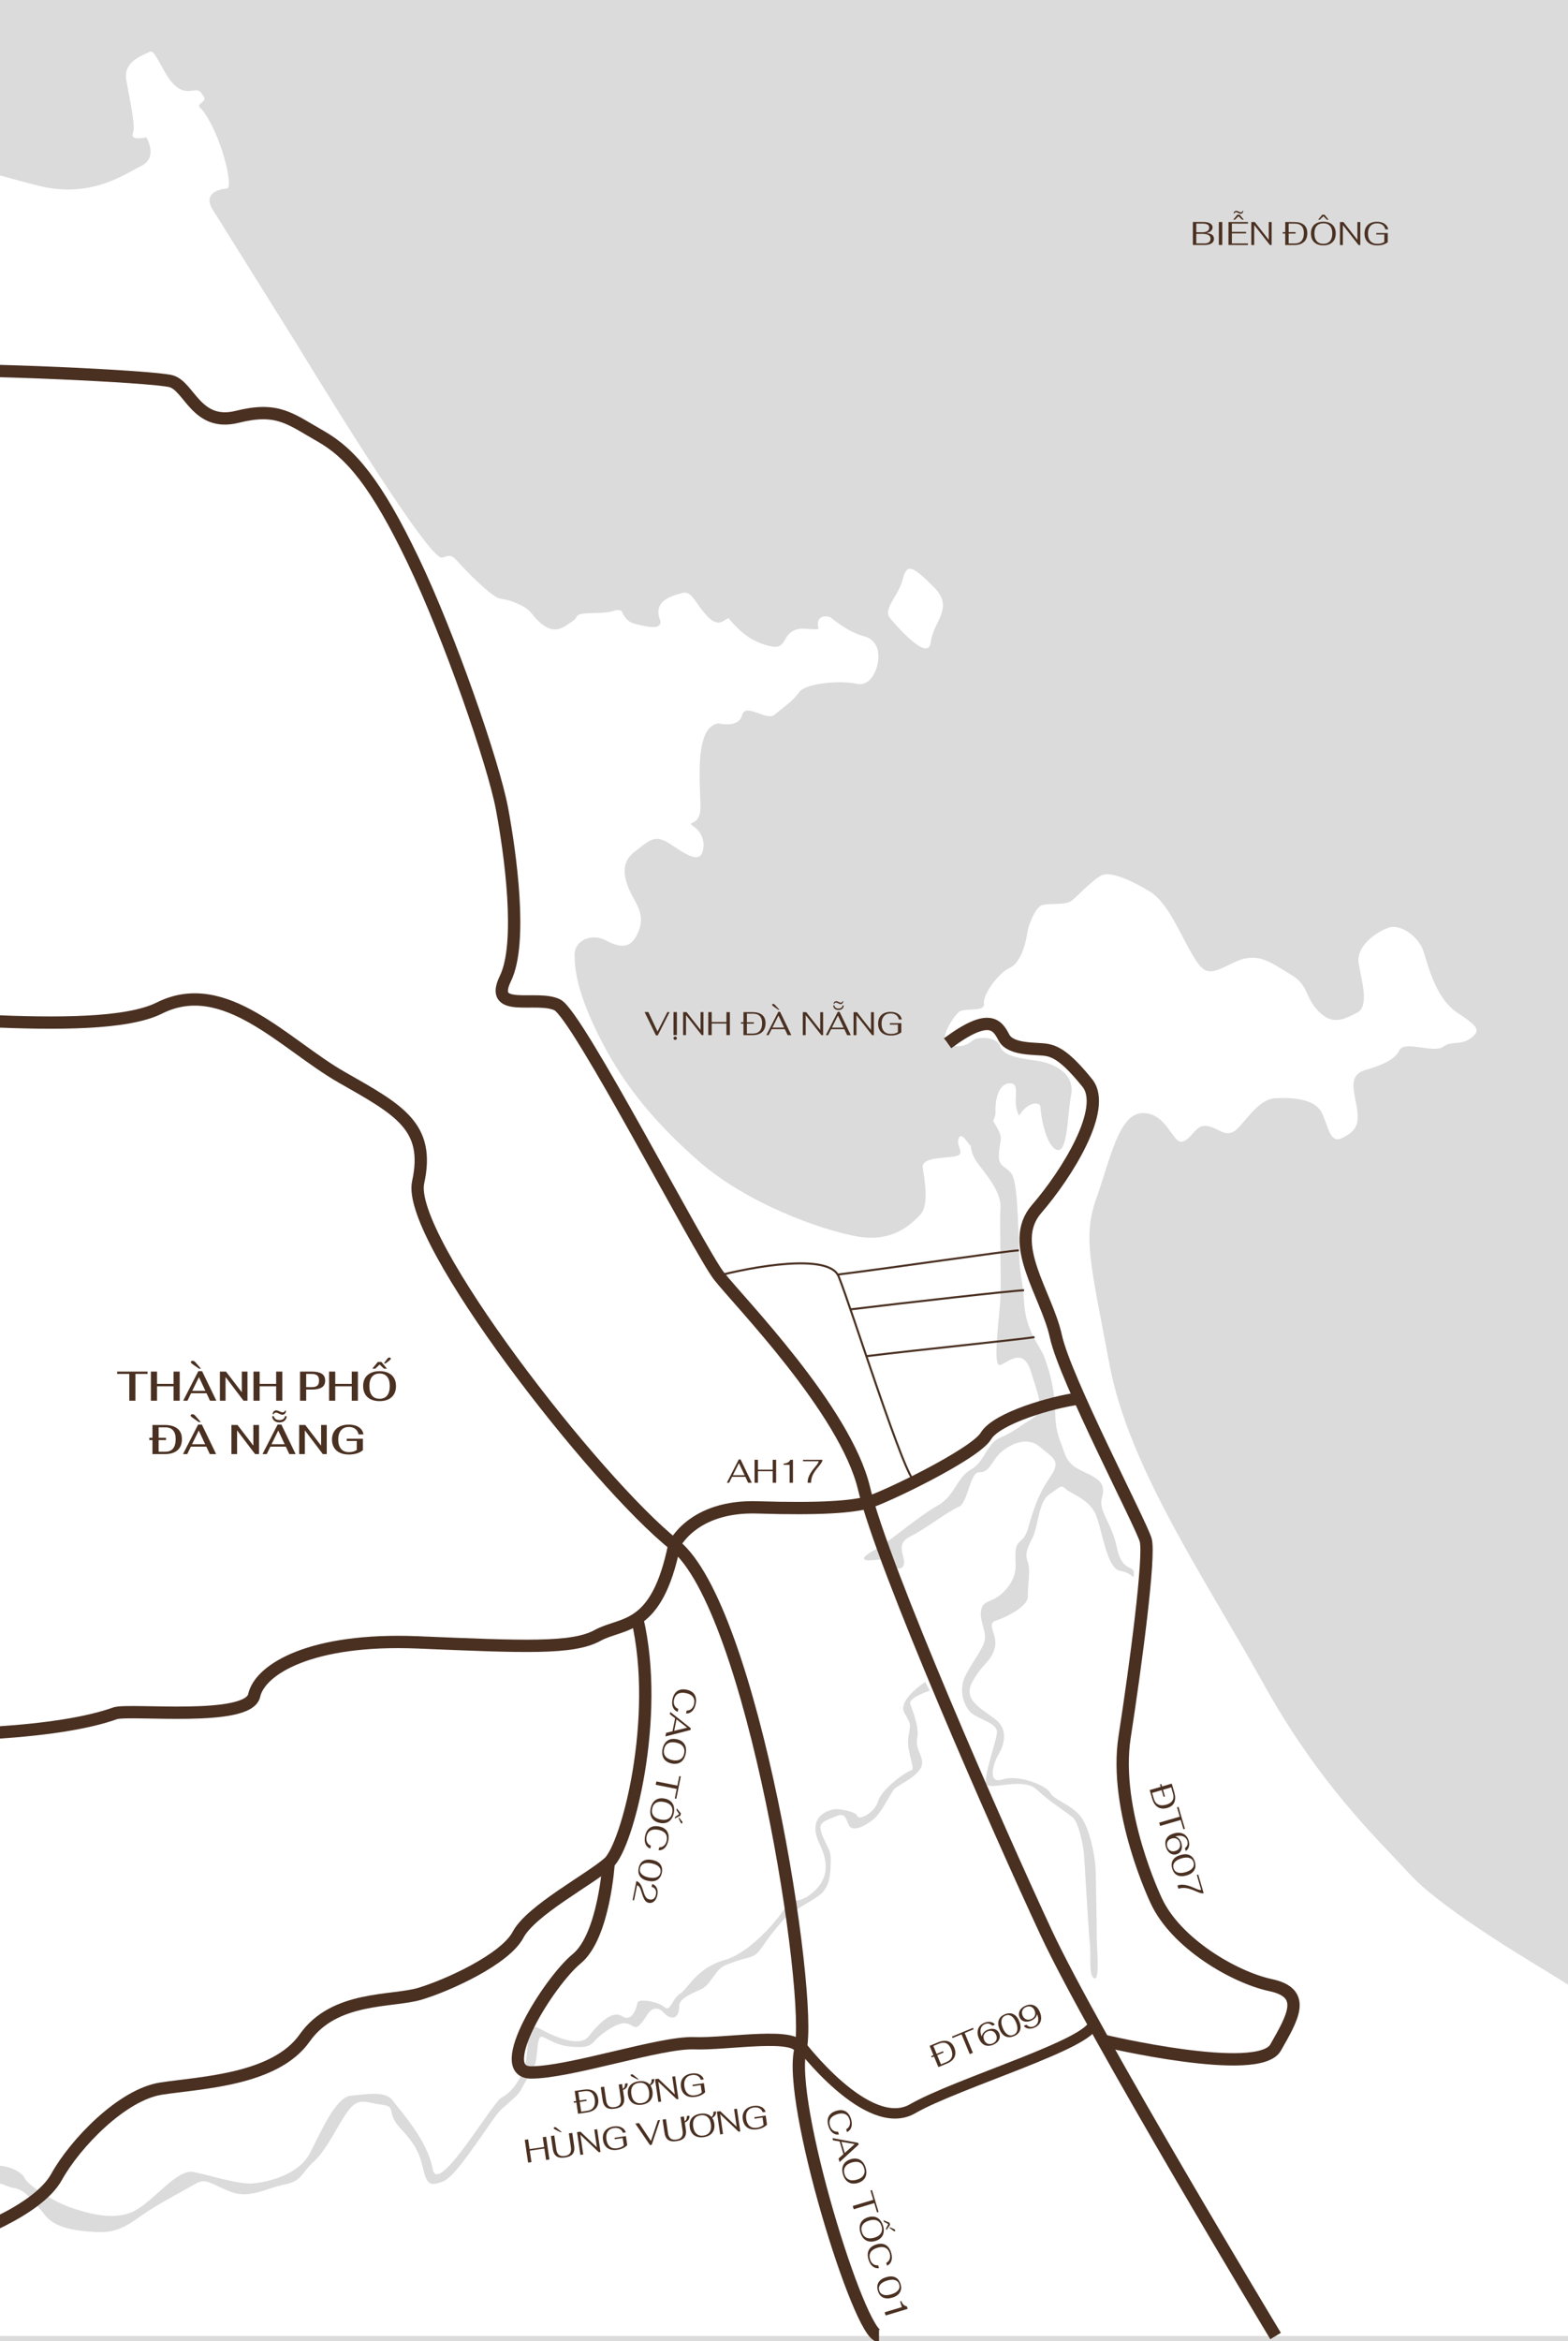 <svg width="382" height="570" viewBox="0 0 382 570" fill="none" xmlns="http://www.w3.org/2000/svg">
<rect x="0" y="0" width="382" height="570" fill="#808080" stroke="none"/>
<g clip-path="url(#clip0_5632_14133)">
<rect width="382" height="570" fill="#DBDBDB"/>
<g clip-path="url(#clip1_5632_14133)">
<path d="M-223.477 -2.113V568.731H434.346C434.346 568.731 422.295 528.789 428.511 519.534C425.074 519.399 421.24 516.756 419.222 515.962C417.203 515.168 415.118 506.825 408.506 501.269C401.894 495.712 384.481 484.802 379.955 481.905C375.429 479.009 351.945 465.456 343.585 456.412C335.225 447.368 321.418 434.456 307.628 409.604C293.839 384.752 275.067 357.451 270.321 332.312C265.575 307.173 263.759 301.068 267.154 291.568C270.549 282.068 272.575 270.989 278.461 270.989C284.347 270.989 285.698 278.639 288.088 277.938C290.478 277.237 291.322 273.573 294.143 274.138C296.963 274.704 298.221 276.672 300.468 275.549C302.714 274.425 306.091 267.67 310.601 267.391C315.11 267.113 320.168 267.67 321.857 270.625C323.546 273.581 323.825 278.639 326.924 277.094C330.023 275.549 331.281 274.138 330.58 269.781C329.879 265.424 328.326 261.759 332.691 260.492C337.057 259.225 339.861 257.9 340.984 255.611C342.107 253.323 349.428 256.456 351.539 254.868C353.651 253.28 355.897 254.589 358.295 252.757C360.693 250.924 360.406 250.089 355.061 246.567C349.716 243.046 347.883 234.897 346.76 231.519C345.637 228.141 341.279 224.764 338.18 225.895C335.081 227.027 330.302 230.396 331.011 234.61C331.72 238.824 333.679 245.022 330.589 246.567C327.498 248.113 324.678 249.801 321.165 246.145C317.652 242.489 319.054 239.955 314.274 237.143C309.495 234.331 306.395 231.519 300.628 234.331C294.86 237.143 293.737 237.709 290.782 232.929C287.826 228.15 284.736 219.849 280.091 217.029C275.447 214.208 270.523 212.105 268.412 213.093C266.301 214.081 262.645 218.017 261.1 219.283C259.554 220.55 254.91 219.705 253.5 220.55C252.089 221.394 250.544 225.186 250.265 227.162C249.987 229.138 248.855 234.331 246.043 235.606C243.231 236.881 239.431 242.075 239.71 244.329C239.988 246.584 234.93 245.174 233.528 246.44C232.127 247.707 228.74 252.909 230.851 254.04C231.777 254.558 232.839 254.781 233.895 254.68C234.951 254.579 235.952 254.159 236.763 253.475C238.029 252.217 242.952 252.352 243.653 254.741C244.354 257.131 248.72 257.697 252.655 258.263C256.59 258.828 261.944 261.218 260.956 266.564C259.968 271.909 260.111 280.919 257.435 279.923C254.758 278.926 253.5 271.343 253.5 269.654C253.5 267.965 250.265 268.244 248.289 271.622C246.322 268.244 248.855 263.887 246.187 263.743C243.518 263.6 242.387 267.265 242.53 270.642C242.674 274.02 236.898 278.935 236.475 278.935C236.053 278.935 234.229 275.143 233.528 277.246C232.827 279.348 235.775 281.189 232.118 281.612C228.462 282.034 224.518 282.034 224.805 284.28C225.092 286.526 226.494 293.282 224.24 295.68C221.985 298.078 217.484 302.571 208.769 301.017C200.055 299.463 181.899 293.003 170.085 282.591C158.271 272.179 151.102 262.764 145.757 251.929C140.411 241.095 139.989 235.758 139.989 232.381C139.989 229.003 144.068 227.035 147.724 229.003C151.381 230.97 153.635 230.692 155.181 227.601C156.726 224.51 156.304 222.256 154.759 219.444C153.213 216.632 149.971 210.999 154.471 207.486C158.972 203.973 159.682 202.985 164.183 206.076C168.684 209.167 170.372 209.31 171.073 207.621C171.483 206.497 171.513 205.269 171.157 204.127C170.802 202.984 170.081 201.99 169.106 201.297C166.716 199.608 170.651 201.575 170.651 196.508C170.651 191.442 168.962 176.96 175.008 176.115C175.008 176.115 179.932 177.382 180.776 174.148C181.62 170.913 186.746 175.701 188.731 173.987C190.715 172.273 193.071 170.821 194.642 168.566C196.212 166.311 204.581 165.585 208.828 166.489C213.076 167.392 215.331 159.733 213.16 156.735C210.99 153.737 210.087 156.465 202.233 150.233C201.237 149.87 198.526 149.777 199.43 153.121C197.268 153.484 195.098 152.395 192.928 153.754C190.757 155.114 191.306 158.086 187.861 157.368C184.416 156.651 181.105 154.928 177.66 150.681C177.119 149.777 175.583 153.484 172.424 150.14C169.266 146.796 168.54 143.731 166.277 144.364C164.014 144.997 159.411 145.985 160.594 150.41C161.219 151.677 161.134 153.214 157.427 152.488C153.72 151.761 152.825 151.643 151.381 148.696C149.118 148.156 150.747 149.144 144.963 149.236C139.179 149.329 141.349 150.081 139.364 151.314C137.38 152.547 134.847 155.469 130.244 150.233C129.163 148.966 128.8 147.97 125.009 146.526C121.217 145.082 122.298 147.252 115.973 141.29C109.648 135.329 111.008 134.737 107.698 135.759C104.387 136.781 72.611 84.299 72.611 84.299L51.897 51.154C51.897 51.154 48.519 46.696 55.224 45.885C57.141 46.088 53.721 31.892 48.95 26.395C47.362 25.297 50.52 24.884 49.701 23.617C48.882 22.35 48.663 21.759 46.872 22.063C45.082 22.367 42.861 22.283 40.117 17.453C37.372 12.622 37.364 12.099 35.954 12.842C34.544 13.585 30.043 15.071 30.752 19.386C31.461 23.701 33.125 30.533 32.382 32.467C31.639 34.401 35.658 33.438 35.658 33.438C35.658 33.438 38.631 38.344 34.391 40.421C30.152 42.499 22.122 48.376 9.438 45.235C-3.245 42.093 -11.209 38.268 -10.077 46.577C-10.136 47.506 -4.546 52.843 -10.077 56.533C-15.608 60.224 -14.299 61.093 -18.758 61.347C-23.216 61.6 -23.461 65.332 -25.387 65.434C-26.861 65.56 -28.342 65.591 -29.82 65.527C-31.94 65.434 -29.82 62.732 -25.192 61.093C-20.565 59.455 -18.437 59.362 -17.398 56.956C-16.36 54.549 -13.252 52.429 -13.928 50.985C-14.603 49.541 -16.529 51.078 -17.685 52.235C-18.842 53.392 -20.219 57.15 -22.017 55.613C-23.816 54.076 -21.536 51.568 -17.973 49.069C-14.409 46.569 -10.947 44.736 -10.845 41.561C-10.744 38.386 -12.197 37.998 -15.76 36.647C-19.324 35.296 -31.551 23.744 -31.805 19.116C-32.058 14.489 -30.555 14.691 -33.73 13.923C-36.905 13.154 -37.488 13.534 -40.283 10.165C-43.078 6.796 -43.365 12.09 -43.264 13.053C-43.162 14.016 -44.902 15.941 -51.066 11.22C-57.231 6.5 -58.666 6.027 -61.2 3.038C-63.733 0.048 -67.271 0.504 -68.327 1.788C-69.382 3.072 -67.947 5.166 -70.641 5.352C-72.666 5.442 -74.696 5.343 -76.704 5.056C-77.962 4.963 -78.055 1.205 -73.917 0.437C-69.779 -0.331 -72.279 -2.096 -72.279 -2.096L-223.477 -2.113Z" fill="white"/>
<path d="M216.867 150.538C216.867 150.538 226.08 161.76 226.747 156.398C227.414 151.036 232.658 148.064 227.422 142.845C222.187 137.626 220.886 137.128 219.881 141.156C218.877 145.184 214.942 148.308 216.867 150.538Z" fill="white"/>
<path d="M-81.299 567.151C-81.299 567.151 -52.216 551.529 -48.653 547.045C-45.089 542.561 -32.879 536.836 -25.008 535.594C-17.138 534.353 -9.538 532.504 -5.519 528.949C-1.499 525.393 5.003 528.172 5.932 530.181C6.861 532.191 13.532 536.219 17.222 537.452C20.913 538.685 27.584 540.83 32.532 538.381C37.481 535.932 43.054 528.02 47.073 528.788C51.093 529.556 58.051 531.887 61.615 531.575C65.178 531.262 72.753 529.565 75.54 524.152C78.326 518.739 81.822 510.54 85.521 510.219C89.22 509.898 93.873 508.952 95.654 511.384C97.436 513.816 104.183 521.061 105.399 528.045C106.615 535.028 119.932 511.806 122.204 510.675C124.475 509.543 126.747 506.613 127.887 502.881C129.027 499.148 127.726 491.844 131.265 493.794C134.803 495.745 141.17 498.667 143.441 495.745C145.713 492.823 149.125 489.251 151.557 490.873C153.989 492.494 155.129 488.761 155.289 487.621C155.449 486.481 160.288 487.25 161.817 488.626C163.345 490.003 163.657 486.684 165.642 485.434C167.626 484.185 169.619 479.143 176.62 477.159C183.62 475.174 191.448 464.923 191.6 463.707C191.752 462.491 194.353 463.394 196.954 461.562C199.555 459.729 203.22 456.208 199.707 449.022C196.194 441.836 202.46 440.459 203.684 440.459C204.909 440.459 208.573 441.076 208.877 442.148C209.181 443.221 213.007 441.54 213.944 438.483C214.881 435.426 220.978 431.145 222.051 430.993C223.123 430.841 220.826 426.399 221.282 423.038C221.738 419.677 222.203 420.285 220.362 417.077C218.521 413.868 225.429 409.477 225.429 409.477L226.501 411.613C226.501 411.613 221.299 413.302 221.755 414.822C222.211 416.342 224.052 420.328 223.444 423.266C222.836 426.205 225.741 428.164 224.213 430.605C222.684 433.045 219.011 434.43 217.947 435.502C216.883 436.575 214.89 441.312 212.593 443.102C210.296 444.893 207.526 446.007 206.783 444.327C206.04 442.646 205.854 441.287 203.819 442.14C201.784 442.993 199.749 443.525 199.884 445.036C200.019 446.548 200.931 448.118 201.522 449.436C202.113 450.753 202.51 450.88 202.367 454.224C202.223 457.568 201.717 459.29 200.332 460.793C198.947 462.297 192.85 465.328 191.727 466.443C189.836 468.469 188.081 470.619 186.474 472.877C184.701 475.411 184.313 476.036 182.539 476.559C180.542 477.039 178.585 477.674 176.687 478.459C174.154 479.574 173.208 483.188 170.911 484.244C168.614 485.299 165.456 486.574 165.456 488.331C165.456 490.087 164.933 491.531 163.362 491.134C161.791 490.737 161.521 489.032 159.815 489.032C158.109 489.032 157.772 490.78 156.201 492.604C154.63 494.428 154.512 493.017 152.519 492.604C150.526 492.19 146.279 495.272 145.037 496.716C143.796 498.16 142.8 498.692 138.594 498.228C134.389 497.763 132.16 495.145 131.501 496.066C130.842 496.986 130.91 501.133 130.327 502.627C129.745 504.122 127.693 507.229 126.949 508.741C126.206 510.253 123.403 512.347 122.085 513.597C120.768 514.846 117.863 519.381 116.309 521.475C114.756 523.569 110.398 530.283 107.705 531.203C105.011 532.124 104.031 532.115 103.111 528.113C102.19 524.11 101.135 522.007 97.529 518.131C93.923 514.255 96.803 512.879 92.994 512.414C89.186 511.95 87.48 510.447 84.913 513.791C82.346 517.135 79.796 523.189 76.511 526.204C73.226 529.219 73.623 531 69.282 531.853C64.942 532.706 60.838 535.4 56.219 533.627C51.6 531.853 50.24 530.148 47.774 531.592C45.309 533.036 38.258 536.717 34.77 539.192C31.282 541.666 28.538 543.718 23.412 543.414C18.286 543.11 13.498 542.493 10.931 539.276C8.364 536.059 6.008 533.036 3.449 532.706C0.891 532.377 -0.3 530.173 -4.108 532.968C-7.917 535.763 -9.293 536.456 -16.192 538.229C-23.091 540.002 -28.994 537.435 -32.811 540.002C-36.628 542.569 -39.178 542.367 -44.169 547.552C-49.159 552.737 -54.674 556.553 -58.685 558.327C-62.696 560.1 -66.04 560.953 -68.928 563.056C-71.816 565.158 -77.136 568.367 -77.136 568.367L-82.523 568.789L-81.299 567.151Z" fill="#DBDBDB"/>
<path d="M236.51 278.918C236.51 278.918 236.375 280.742 238.266 283.309C240.158 285.876 244.009 290.183 243.738 294.135C243.468 298.087 243.949 310.661 243.738 315.693C243.527 320.726 241.602 333.3 243.789 332.312C245.976 331.324 249.388 328.09 251.178 334.001C252.968 339.912 254.801 343.442 251.178 345.595C247.555 347.749 246.956 348.618 243.645 350.012C240.335 351.405 240.073 355.771 236.493 357.814C232.913 359.858 232.786 364.148 228.243 366.673C223.7 369.197 216.505 375.506 213.22 377.279C209.935 379.052 209.986 379.753 211.421 379.88C212.857 380.006 217.138 378.976 217.527 380.53C217.915 382.084 220.128 382.481 220.263 380.53C220.398 378.579 218.05 375.852 221.817 374.028C225.583 372.204 231.181 367.787 233.521 366.884C235.86 365.98 236.248 358.304 238.587 358.439C240.926 358.574 241.577 355.965 243.266 354.149C244.954 352.334 249.734 349.209 253.255 352.199C256.777 355.188 258.609 355.577 255.746 359.74C252.884 363.903 251.718 367.669 250.545 371.832C249.371 375.995 247.682 374.56 247.42 377.684C247.158 380.809 248.332 383.013 245.216 386.779C242.1 390.545 239.879 389.118 239.102 391.719C238.325 394.32 240.665 397.444 239.753 399.91C238.841 402.376 236.24 405.635 234.939 408.498C234.394 409.883 234.239 411.391 234.492 412.858C234.745 414.325 235.396 415.694 236.375 416.816C238.064 418.505 242.877 419.417 242.877 421.629C242.877 423.842 239.229 433.198 240.403 434.498C241.577 435.799 249.346 432.641 252.571 435.697C255.797 438.754 259.935 441.254 261.37 442.512C262.806 443.77 263.904 449.335 264.064 451.311C264.225 453.287 265.137 469.433 265.5 473.022C265.863 476.611 265.137 480.926 266.572 481.644C268.008 482.361 267.189 474.339 267.189 471.333C267.189 468.327 267.02 459.393 266.944 455.736C266.868 452.08 265.559 445.493 263.448 442.487C261.337 439.481 256.785 438.265 255.848 436.474C254.91 434.684 248.096 431.948 244.228 433.223C240.361 434.498 242.117 429.077 243.173 427.312C244.228 425.547 246.094 421.401 242.522 418.614C238.95 415.828 234.475 413.869 236.915 409.418C239.356 404.968 241.222 404.799 242.277 401.472C243.333 398.145 240.082 395.375 242.607 394.565C245.132 393.754 250.485 391.069 250.401 388.713C250.317 386.357 251.136 382.236 250.401 380.319C249.666 378.402 250.156 377.093 251.541 374.408C252.926 371.722 253.002 365.558 255.603 363.852C258.204 362.146 258.449 361.319 259.589 362.467C260.729 363.616 265.272 364.908 266.902 368.64C268.531 372.373 269.578 381.89 272.914 382.455C276.249 383.021 276.081 385.056 276.241 383.021C276.401 380.986 273.319 382.861 272.095 376.772C270.87 370.684 267.552 367.914 268.438 364.739C269.325 361.564 268.117 360.432 265.677 359.132C263.237 357.831 260.475 357.19 259.344 353.77C258.212 350.35 257.148 349.058 257.064 343.636C256.949 339.005 256.014 334.43 254.302 330.125C253.162 327.448 249.92 323.868 249.506 317.289C249.092 310.711 248.535 311.682 248.29 305.341C248.045 298.999 247.969 287.793 246.424 285.758C244.878 283.723 243.189 284.137 243.341 281.046C243.493 277.955 244.329 277.474 243.341 275.363C242.491 273.69 241.511 272.087 240.411 270.566L236.51 278.918Z" fill="#DBDBDB"/>
<path d="M-223.477 231.486C-223.477 231.486 -157.829 220.872 -122.008 234.805C-86.187 248.738 -58.675 250.393 -44.404 247.733C-30.133 245.073 22.924 253.374 38.85 245.411C54.776 237.448 69.36 254.371 83.293 262.3C97.227 270.229 104.852 274.232 101.871 287.836C98.89 301.44 145.132 360.881 164.284 376.089C183.436 391.297 198.188 486.247 194.996 499.015C191.804 511.783 209.352 568.698 214.148 568.698" stroke="#4A3021" stroke-width="3" stroke-miterlimit="10"/>
<path d="M262.476 340.553C256.683 341.296 242.868 345.155 240.191 349.614C237.514 354.072 215.238 364.763 211.421 365.793C207.604 366.823 200.232 367.482 184.491 366.992C168.751 366.502 164.275 376.121 164.275 376.121C159.994 397.232 151.676 394.825 145.579 398.169C139.482 401.513 127.626 400.93 101.77 399.858C75.913 398.786 63.356 406.326 61.92 412.786C60.485 419.246 32.12 416.021 28.142 417.093C1.213 426.787 -81.002 422.16 -111.191 412.786C-141.38 403.413 -174.381 416.739 -185.874 426.787C-197.366 436.836 -223.215 412.786 -223.215 412.786" stroke="#4A3021" stroke-width="3" stroke-miterlimit="10"/>
<path d="M31.498 334.504H28.539V333.926H35.947V334.504H32.988V341.02H31.498V334.504ZM36.758 333.926H38.258V336.926H42.281V333.926H43.781V341.02H42.281V337.503H38.258V341.02H36.758V333.926ZM50.316 339.206H46.546L45.664 341.02H44.631L48.319 333.825H49.231L52.707 341.02H51.167L50.316 339.206ZM50.042 338.628L48.471 335.274L46.83 338.628H50.042ZM46.911 332.122C46.634 331.94 46.495 331.771 46.495 331.616C46.495 331.521 46.532 331.447 46.607 331.393C46.681 331.339 46.779 331.312 46.901 331.312C47.036 331.312 47.157 331.335 47.265 331.383C47.373 331.43 47.475 331.508 47.569 331.616L48.958 333.217H48.471L46.911 332.122ZM53.571 333.926H55.051L58.911 338.952V333.926H60.29V341.02H59.337L54.949 335.244V341.02H53.571V333.926ZM61.755 333.926H63.255V336.926H67.278V333.926H68.778V341.02H67.278V337.503H63.255V341.02H61.755V333.926ZM73.096 333.926H75.973C77.007 333.926 77.804 334.098 78.365 334.443C78.932 334.781 79.216 335.338 79.216 336.115C79.216 336.885 78.939 337.442 78.385 337.787C77.831 338.132 77.027 338.304 75.973 338.304H74.595V341.02H73.096V333.926ZM75.994 337.716C76.568 337.716 77 337.598 77.291 337.361C77.581 337.125 77.726 336.709 77.726 336.115C77.726 335.534 77.581 335.122 77.291 334.879C77.007 334.629 76.575 334.504 75.994 334.504H74.595V337.716H75.994ZM80.171 333.926H81.671V336.926H85.694V333.926H87.194V341.02H85.694V337.503H81.671V341.02H80.171V333.926ZM92.482 341.121C91.651 341.121 90.932 340.976 90.324 340.685C89.722 340.395 89.263 339.976 88.946 339.429C88.628 338.875 88.469 338.213 88.469 337.442C88.469 336.686 88.628 336.037 88.946 335.497C89.27 334.956 89.733 334.544 90.334 334.261C90.935 333.97 91.651 333.825 92.482 333.825C93.306 333.825 94.016 333.97 94.61 334.261C95.211 334.544 95.671 334.956 95.988 335.497C96.312 336.037 96.475 336.686 96.475 337.442C96.475 338.213 96.316 338.875 95.998 339.429C95.681 339.976 95.222 340.395 94.62 340.685C94.019 340.976 93.306 341.121 92.482 341.121ZM92.482 340.543C93.279 340.543 93.891 340.28 94.316 339.753C94.742 339.219 94.955 338.449 94.955 337.442C94.955 336.456 94.742 335.703 94.316 335.183C93.891 334.663 93.279 334.402 92.482 334.402C91.678 334.402 91.06 334.666 90.628 335.193C90.202 335.713 89.989 336.463 89.989 337.442C89.989 338.449 90.202 339.219 90.628 339.753C91.053 340.28 91.671 340.543 92.482 340.543ZM94.397 330.754C94.526 330.592 94.681 330.511 94.864 330.511C94.972 330.511 95.056 330.535 95.117 330.582C95.184 330.629 95.218 330.694 95.218 330.775C95.218 330.842 95.174 330.923 95.086 331.018C95.005 331.106 94.867 331.227 94.671 331.383L93.962 331.93H93.506L94.397 330.754ZM92.046 331.585H92.918L94.266 333.217H93.546L92.482 332.214L91.418 333.217H90.699L92.046 331.585ZM40.083 346.926C41.454 346.926 42.502 347.22 43.224 347.808C43.954 348.389 44.319 349.237 44.319 350.351C44.319 351.54 43.961 352.449 43.245 353.077C42.529 353.705 41.495 354.02 40.144 354.02H37.144V350.605H36.374V350.047H37.144V346.926H40.083ZM40.286 353.442C41.11 353.442 41.735 353.182 42.16 352.662C42.586 352.135 42.799 351.365 42.799 350.351C42.799 349.419 42.586 348.713 42.16 348.233C41.735 347.747 41.11 347.504 40.286 347.504H38.644V350.047H40.438V350.605H38.644V353.442H40.286ZM50.266 352.206H46.496L45.615 354.02H44.581L48.27 346.825H49.182L52.657 354.02H51.117L50.266 352.206ZM49.992 351.628L48.422 348.274L46.78 351.628H49.992ZM46.861 345.122C46.584 344.94 46.446 344.771 46.446 344.616C46.446 344.521 46.483 344.447 46.557 344.393C46.632 344.339 46.73 344.312 46.851 344.312C46.986 344.312 47.108 344.335 47.216 344.383C47.324 344.43 47.425 344.508 47.52 344.616L48.908 346.217H48.422L46.861 345.122ZM56.382 346.926H57.861L61.722 351.952V346.926H63.1V354.02H62.148L57.76 348.244V354.02H56.382V346.926ZM69.632 352.206H65.863L64.981 354.02H63.947L67.636 346.825H68.548L72.024 354.02H70.483L69.632 352.206ZM69.359 351.628L67.788 348.274L66.146 351.628H69.359ZM66.42 344.251C66.447 343.974 66.541 343.758 66.704 343.602C66.873 343.447 67.075 343.369 67.312 343.369C67.433 343.369 67.558 343.393 67.687 343.44C67.815 343.488 67.977 343.555 68.173 343.643C68.295 343.697 68.416 343.748 68.538 343.795C68.659 343.842 68.764 343.866 68.852 343.866C68.987 343.866 69.109 343.825 69.217 343.744C69.332 343.663 69.413 343.548 69.46 343.4L69.693 343.511C69.578 344.126 69.278 344.433 68.791 344.433C68.676 344.433 68.558 344.413 68.436 344.373C68.322 344.325 68.163 344.254 67.96 344.16C67.791 344.079 67.653 344.018 67.545 343.977C67.437 343.937 67.339 343.917 67.251 343.917C67.109 343.917 66.984 343.957 66.876 344.038C66.768 344.113 66.694 344.221 66.653 344.362L66.42 344.251ZM68.072 346.298C67.545 346.298 67.123 346.159 66.805 345.882C66.487 345.605 66.319 345.241 66.298 344.788H66.724C66.758 345.065 66.896 345.295 67.139 345.477C67.383 345.653 67.693 345.741 68.072 345.741C68.45 345.741 68.761 345.653 69.004 345.477C69.247 345.295 69.386 345.065 69.419 344.788H69.845C69.825 345.241 69.656 345.605 69.338 345.882C69.021 346.159 68.599 346.298 68.072 346.298ZM72.888 346.926H74.367L78.228 351.952V346.926H79.606V354.02H78.654L74.266 348.244V354.02H72.888V346.926ZM84.993 354.121C84.149 354.121 83.416 353.976 82.794 353.685C82.18 353.395 81.707 352.976 81.376 352.429C81.045 351.881 80.879 351.233 80.879 350.483C80.879 349.74 81.045 349.095 81.376 348.548C81.707 347.994 82.18 347.571 82.794 347.281C83.409 346.984 84.135 346.835 84.973 346.835C85.973 346.835 86.79 347.048 87.425 347.473C88.06 347.899 88.435 348.483 88.55 349.226H87.354C87.233 348.645 86.969 348.2 86.564 347.889C86.159 347.571 85.638 347.413 85.004 347.413C84.186 347.413 83.548 347.683 83.088 348.223C82.629 348.757 82.399 349.507 82.399 350.473C82.399 351.439 82.626 352.192 83.078 352.733C83.537 353.273 84.179 353.543 85.004 353.543C85.368 353.543 85.699 353.506 85.997 353.432C86.294 353.351 86.598 353.219 86.909 353.037V350.817H84.466V350.28H88.408V353.067C88.037 353.398 87.547 353.658 86.939 353.847C86.331 354.03 85.682 354.121 84.993 354.121Z" fill="#4A3021"/>
<path d="M181.584 359.544H178.36L177.632 361H177.072L179.984 355.32H180.416L183.16 361H182.264L181.584 359.544ZM181.4 359.16L180.024 356.216L178.552 359.16H181.4ZM183.826 355.4H184.658V357.808H188.25V355.4H189.082V361H188.25V358.184H184.658V361H183.826V355.4ZM192.368 356.632H190.912V356.32C191.307 356.309 191.645 356.227 191.928 356.072C192.211 355.912 192.416 355.688 192.544 355.4H193.184V361H192.368V356.632ZM196.754 361C196.754 360.579 196.813 360.176 196.93 359.792C197.053 359.403 197.248 358.995 197.514 358.568C197.786 358.141 198.152 357.656 198.61 357.112C198.914 356.755 199.125 356.477 199.242 356.28C199.365 356.083 199.429 355.909 199.434 355.76H195.634V355.4H200.362C200.362 355.613 200.29 355.84 200.146 356.08C200.008 356.32 199.738 356.675 199.338 357.144C198.704 357.896 198.253 358.56 197.986 359.136C197.725 359.712 197.594 360.333 197.594 361H196.754Z" fill="#4A3021"/>
<path d="M201.819 517.588C201.545 516.673 201.574 515.899 201.907 515.264C202.24 514.63 202.853 514.178 203.747 513.91C204.621 513.648 205.368 513.688 205.989 514.03C206.611 514.378 207.059 515.007 207.332 515.916C207.554 516.657 207.579 517.306 207.407 517.864C207.235 518.423 206.884 518.829 206.353 519.083L206.146 518.393C206.559 518.175 206.838 517.86 206.982 517.449C207.131 517.037 207.129 516.575 206.975 516.065C206.776 515.401 206.418 514.951 205.902 514.716C205.388 514.486 204.75 514.486 203.989 514.714C203.212 514.948 202.668 515.306 202.357 515.789C202.051 516.271 201.998 516.846 202.199 517.516C202.352 518.026 202.601 518.411 202.946 518.669C203.291 518.928 203.699 519.034 204.169 518.987L204.376 519.677C203.793 519.757 203.276 519.611 202.825 519.24C202.374 518.869 202.039 518.318 201.819 517.588ZM205.485 524.453L204.557 521.365L202.954 521.086L202.792 520.55L209.07 521.706L209.194 522.119L204.543 526.381L204.286 525.523L205.485 524.453ZM205.799 524.166L208.223 522.002L204.98 521.438L205.799 524.166ZM205.37 529.411C205.189 528.808 205.143 528.257 205.232 527.757C205.321 527.257 205.538 526.83 205.883 526.476C206.233 526.12 206.699 525.855 207.281 525.68C207.853 525.508 208.378 525.476 208.856 525.583C209.339 525.689 209.753 525.926 210.097 526.296C210.442 526.666 210.705 527.152 210.886 527.755C211.067 528.358 211.115 528.906 211.029 529.399C210.945 529.898 210.731 530.324 210.386 530.678C210.046 531.031 209.59 531.293 209.018 531.465C208.436 531.64 207.901 531.675 207.413 531.571C206.93 531.465 206.514 531.228 206.164 530.86C205.815 530.497 205.551 530.014 205.37 529.411ZM205.737 529.301C205.937 529.965 206.3 530.415 206.828 530.652C207.356 530.889 208.005 530.892 208.777 530.66C209.533 530.433 210.061 530.077 210.36 529.592C210.667 529.11 210.719 528.534 210.518 527.865C210.318 527.196 209.958 526.742 209.441 526.502C208.923 526.262 208.284 526.256 207.523 526.484C206.752 526.716 206.211 527.076 205.901 527.564C205.591 528.053 205.536 528.632 205.737 529.301ZM212.749 535.572L212.068 533.304L212.436 533.194L214.035 538.519L213.667 538.629L212.988 536.369L207.993 537.869L207.753 537.072L212.749 535.572ZM209.611 543.538C209.43 542.935 209.384 542.384 209.474 541.884C209.563 541.384 209.78 540.957 210.125 540.602C210.475 540.247 210.941 539.982 211.523 539.807C212.095 539.635 212.62 539.603 213.098 539.71C213.58 539.816 213.994 540.053 214.339 540.423C214.684 540.793 214.947 541.279 215.128 541.882C215.309 542.484 215.357 543.033 215.271 543.526C215.187 544.025 214.972 544.451 214.628 544.805C214.288 545.158 213.832 545.42 213.26 545.592C212.678 545.766 212.143 545.802 211.655 545.698C211.172 545.592 210.755 545.355 210.405 544.987C210.057 544.624 209.792 544.141 209.611 543.538ZM209.979 543.428C210.178 544.092 210.542 544.542 211.07 544.779C211.598 545.016 212.247 545.019 213.018 544.787C213.774 544.56 214.302 544.204 214.602 543.719C214.908 543.237 214.961 542.661 214.76 541.992C214.559 541.323 214.2 540.868 213.682 540.628C213.165 540.389 212.526 540.383 211.765 540.611C210.993 540.843 210.453 541.203 210.143 541.691C209.833 542.18 209.778 542.759 209.979 543.428ZM217.812 542.696C217.966 542.767 218.058 542.851 218.088 542.948C218.107 543.014 218.106 543.073 218.082 543.125C218.064 543.175 218.027 543.208 217.97 543.225C217.919 543.24 217.861 543.23 217.794 543.194C217.728 543.159 217.623 543.09 217.481 542.988L216.789 542.461L216.713 542.208L217.812 542.696ZM216.679 541.124L216.841 541.66L215.953 542.962L215.841 542.587L216.4 541.5L215.335 540.901L215.222 540.525L216.679 541.124ZM211.586 550.114C211.311 549.2 211.34 548.425 211.673 547.791C212.006 547.156 212.62 546.705 213.514 546.436C214.387 546.174 215.134 546.214 215.755 546.557C216.377 546.905 216.825 547.533 217.098 548.442C217.32 549.183 217.345 549.832 217.173 550.391C217.001 550.949 216.65 551.355 216.119 551.609L215.912 550.92C216.325 550.701 216.604 550.386 216.748 549.976C216.897 549.563 216.895 549.102 216.742 548.591C216.542 547.927 216.184 547.478 215.668 547.243C215.154 547.013 214.516 547.012 213.755 547.241C212.979 547.474 212.435 547.832 212.123 548.315C211.817 548.797 211.764 549.373 211.965 550.042C212.118 550.553 212.367 550.937 212.712 551.196C213.057 551.454 213.465 551.56 213.935 551.513L214.142 552.203C213.56 552.283 213.043 552.138 212.591 551.767C212.14 551.395 211.805 550.844 211.586 550.114ZM213.873 557.732C213.634 556.935 213.687 556.248 214.031 555.672C214.383 555.098 215 554.679 215.884 554.414C216.767 554.148 217.511 554.159 218.115 554.445C218.726 554.735 219.151 555.279 219.39 556.076C219.628 556.867 219.571 557.55 219.219 558.123C218.875 558.7 218.261 559.121 217.377 559.386C216.493 559.652 215.747 559.642 215.138 559.357C214.534 559.071 214.112 558.529 213.873 557.732ZM214.195 557.636C214.354 558.167 214.69 558.514 215.201 558.678C215.714 558.847 216.359 558.815 217.135 558.582C217.912 558.349 218.467 558.02 218.802 557.597C219.139 557.178 219.227 556.704 219.068 556.172C218.908 555.641 218.572 555.291 218.059 555.122C217.548 554.958 216.904 554.993 216.128 555.226C215.351 555.459 214.795 555.785 214.458 556.203C214.123 556.627 214.035 557.104 214.195 557.636ZM219.708 561.696L219.289 560.302L219.588 560.212C219.711 560.587 219.888 560.888 220.117 561.114C220.352 561.339 220.625 561.471 220.938 561.511L221.122 562.124L215.759 563.734L215.524 562.952L219.708 561.696Z" fill="#4A3021"/>
<path d="M163.833 413.719C164.021 412.783 164.411 412.113 165.003 411.71C165.596 411.307 166.349 411.197 167.264 411.38C168.159 411.56 168.799 411.946 169.186 412.541C169.571 413.14 169.671 413.905 169.484 414.836C169.332 415.594 169.049 416.18 168.634 416.591C168.22 417.003 167.719 417.196 167.131 417.171L167.272 416.465C167.74 416.466 168.134 416.32 168.454 416.025C168.78 415.731 168.995 415.323 169.1 414.8C169.236 414.12 169.132 413.555 168.787 413.105C168.441 412.661 167.878 412.36 167.099 412.204C166.304 412.044 165.656 412.105 165.154 412.385C164.657 412.666 164.339 413.149 164.202 413.834C164.097 414.357 164.136 414.813 164.319 415.204C164.502 415.594 164.812 415.879 165.249 416.059L165.107 416.765C164.555 416.562 164.167 416.19 163.944 415.65C163.72 415.111 163.683 414.467 163.833 413.719ZM163.839 421.501L164.473 418.34L163.189 417.34L163.299 416.791L168.295 420.763L168.21 421.187L162.101 422.76L162.278 421.882L163.839 421.501ZM164.251 421.396L167.409 420.626L164.812 418.604L164.251 421.396ZM161.405 425.823C161.529 425.206 161.748 424.698 162.062 424.298C162.376 423.899 162.768 423.624 163.239 423.474C163.715 423.324 164.251 423.31 164.847 423.429C165.433 423.547 165.911 423.765 166.283 424.084C166.659 424.405 166.912 424.809 167.043 425.297C167.173 425.786 167.177 426.339 167.053 426.956C166.929 427.573 166.713 428.079 166.405 428.474C166.097 428.875 165.707 429.15 165.236 429.3C164.771 429.452 164.245 429.469 163.659 429.351C163.063 429.232 162.574 429.011 162.193 428.69C161.816 428.37 161.56 427.965 161.425 427.475C161.288 426.991 161.281 426.44 161.405 425.823ZM161.782 425.899C161.645 426.578 161.754 427.147 162.109 427.604C162.463 428.061 163.035 428.369 163.825 428.528C164.598 428.683 165.232 428.617 165.725 428.329C166.222 428.048 166.539 427.565 166.676 426.88C166.814 426.195 166.71 425.625 166.367 425.17C166.023 424.715 165.461 424.409 164.682 424.253C163.893 424.094 163.246 424.158 162.743 424.443C162.24 424.728 161.919 425.213 161.782 425.899ZM165.02 434.731L165.486 432.409L165.862 432.485L164.769 437.936L164.392 437.86L164.856 435.547L159.742 434.521L159.906 433.705L165.02 434.731ZM158.504 440.285C158.628 439.668 158.847 439.16 159.161 438.76C159.475 438.361 159.867 438.086 160.338 437.936C160.814 437.786 161.35 437.772 161.946 437.891C162.532 438.009 163.01 438.227 163.381 438.546C163.758 438.866 164.011 439.271 164.142 439.759C164.272 440.248 164.276 440.801 164.152 441.418C164.028 442.035 163.812 442.541 163.504 442.936C163.196 443.337 162.806 443.612 162.335 443.762C161.87 443.914 161.344 443.931 160.758 443.813C160.162 443.694 159.673 443.473 159.292 443.152C158.915 442.831 158.659 442.427 158.524 441.937C158.387 441.453 158.38 440.902 158.504 440.285ZM158.881 440.36C158.744 441.04 158.853 441.609 159.208 442.066C159.562 442.523 160.134 442.831 160.924 442.99C161.697 443.145 162.331 443.079 162.824 442.791C163.321 442.51 163.638 442.027 163.775 441.342C163.913 440.657 163.809 440.087 163.466 439.632C163.122 439.177 162.56 438.871 161.781 438.715C160.991 438.556 160.345 438.62 159.842 438.905C159.338 439.19 159.018 439.675 158.881 440.36ZM166.137 443.399C166.24 443.534 166.282 443.651 166.262 443.75C166.249 443.818 166.219 443.87 166.174 443.904C166.134 443.94 166.086 443.952 166.028 443.94C165.976 443.93 165.929 443.893 165.887 443.83C165.845 443.767 165.786 443.658 165.708 443.501L165.345 442.71L165.397 442.451L166.137 443.399ZM165.878 441.478L165.767 442.027L164.372 442.759L164.449 442.375L165.454 441.679L164.795 440.649L164.873 440.265L165.878 441.478ZM157.154 447.017C157.342 446.081 157.732 445.411 158.324 445.008C158.916 444.604 159.67 444.494 160.585 444.678C161.479 444.857 162.119 445.244 162.506 445.838C162.892 446.438 162.991 447.203 162.804 448.134C162.652 448.892 162.369 449.477 161.955 449.889C161.54 450.301 161.039 450.494 160.451 450.469L160.593 449.763C161.06 449.764 161.454 449.617 161.775 449.322C162.1 449.029 162.315 448.62 162.42 448.098C162.556 447.418 162.452 446.853 162.107 446.403C161.761 445.958 161.199 445.658 160.42 445.501C159.625 445.342 158.976 445.402 158.474 445.682C157.977 445.963 157.66 446.446 157.522 447.131C157.418 447.654 157.457 448.111 157.639 448.501C157.822 448.891 158.132 449.177 158.569 449.357L158.428 450.063C157.875 449.859 157.488 449.488 157.264 448.948C157.041 448.408 157.004 447.764 157.154 447.017ZM155.589 454.815C155.753 454 156.123 453.418 156.698 453.071C157.278 452.731 158.02 452.651 158.925 452.833C159.829 453.014 160.481 453.373 160.879 453.91C161.281 454.453 161.401 455.133 161.237 455.948C161.074 456.759 160.703 457.334 160.124 457.675C159.548 458.022 158.808 458.105 157.903 457.923C156.999 457.742 156.345 457.382 155.941 456.844C155.543 456.307 155.426 455.631 155.589 454.815ZM155.919 454.881C155.81 455.425 155.942 455.89 156.317 456.275C156.69 456.665 157.274 456.94 158.069 457.1C158.863 457.259 159.508 457.231 160.003 457.014C160.497 456.803 160.798 456.426 160.907 455.882C161.017 455.338 160.885 454.871 160.511 454.481C160.137 454.096 159.553 453.824 158.758 453.664C157.963 453.505 157.319 453.53 156.825 453.741C156.33 453.958 156.028 454.338 155.919 454.881ZM155.041 457.955C155.42 458.075 155.741 458.33 156.006 458.72C156.27 459.11 156.511 459.684 156.729 460.44C156.866 460.897 157.002 461.262 157.138 461.534C157.274 461.806 157.426 462.013 157.593 462.155C157.765 462.299 157.972 462.395 158.212 462.443C158.631 462.527 158.975 462.465 159.245 462.258C159.52 462.052 159.705 461.714 159.799 461.243C159.897 460.757 159.851 460.348 159.662 460.016C159.477 459.691 159.174 459.481 158.752 459.385L158.894 458.679C159.415 458.849 159.787 459.174 160.012 459.654C160.237 460.134 160.283 460.701 160.152 461.355C160.063 461.8 159.917 462.175 159.714 462.483C159.51 462.796 159.263 463.021 158.975 463.159C158.686 463.297 158.379 463.333 158.055 463.268C157.788 463.214 157.556 463.1 157.357 462.924C157.164 462.749 156.985 462.488 156.821 462.139C156.656 461.796 156.486 461.329 156.31 460.739C156.189 460.34 156.079 460.024 155.978 459.792C155.877 459.565 155.766 459.387 155.644 459.26C155.527 459.138 155.383 459.044 155.212 458.977L154.472 462.663L154.111 462.591L155.041 457.955Z" fill="#4A3021"/>
<path d="M228.483 497.249C229.449 496.849 230.271 496.757 230.949 496.973C231.627 497.189 232.135 497.706 232.474 498.524C232.827 499.376 232.846 500.141 232.533 500.82C232.222 501.491 231.601 502.019 230.669 502.405L228.615 503.256L227.55 500.684L226.98 500.919L226.846 500.594L227.415 500.358L226.472 498.082L228.483 497.249ZM230.626 502.007C231.281 501.736 231.701 501.328 231.886 500.784C232.076 500.238 232.015 499.591 231.705 498.842C231.413 498.137 231.021 497.676 230.527 497.46C230.031 497.238 229.448 497.265 228.778 497.543L227.388 498.118L228.184 500.04L229.751 499.391L229.885 499.717L228.318 500.365L229.236 502.583L230.626 502.007ZM234.253 495.276L232.065 496.182L231.918 495.827L237.055 493.7L237.202 494.055L235.022 494.958L237.017 499.777L236.248 500.095L234.253 495.276ZM240.596 494.183C241.02 494.007 241.419 493.926 241.794 493.938C242.173 493.948 242.504 494.051 242.787 494.245C243.072 494.433 243.287 494.702 243.432 495.052C243.581 495.411 243.62 495.771 243.549 496.129C243.476 496.482 243.302 496.808 243.028 497.107C242.751 497.4 242.391 497.639 241.947 497.823C241.183 498.139 240.498 498.163 239.89 497.895C239.281 497.622 238.808 497.079 238.471 496.266C238.237 495.699 238.135 495.167 238.165 494.669C238.194 494.167 238.35 493.727 238.632 493.35C238.915 492.974 239.313 492.679 239.825 492.467C240.17 492.324 240.508 492.248 240.839 492.238C241.169 492.228 241.469 492.283 241.738 492.402C242.01 492.515 242.228 492.687 242.393 492.919L241.736 493.191C241.495 492.916 241.22 492.747 240.911 492.684C240.605 492.615 240.282 492.65 239.942 492.791C239.597 492.934 239.332 493.15 239.146 493.441C238.965 493.729 238.872 494.068 238.866 494.457C238.859 494.847 238.947 495.261 239.129 495.699L239.181 495.825C239.22 495.474 239.365 495.154 239.615 494.866C239.865 494.578 240.192 494.35 240.596 494.183ZM241.816 497.505C242.264 497.319 242.567 497.041 242.725 496.669C242.881 496.293 242.866 495.881 242.681 495.432C242.495 494.984 242.214 494.682 241.838 494.526C241.459 494.365 241.046 494.377 240.598 494.563C240.154 494.746 239.854 495.026 239.699 495.403C239.548 495.777 239.566 496.191 239.754 496.644C239.941 497.097 240.22 497.401 240.589 497.554C240.958 497.707 241.367 497.69 241.816 497.505ZM247.013 495.725C246.244 496.044 245.555 496.06 244.947 495.776C244.341 495.484 243.862 494.912 243.509 494.059C243.156 493.207 243.091 492.465 243.316 491.836C243.543 491.199 244.041 490.722 244.809 490.404C245.573 490.087 246.258 490.075 246.863 490.367C247.472 490.652 247.953 491.22 248.306 492.073C248.659 492.925 248.724 493.669 248.502 494.304C248.278 494.933 247.781 495.407 247.013 495.725ZM246.884 495.415C247.397 495.203 247.709 494.834 247.82 494.309C247.937 493.781 247.84 493.143 247.53 492.394C247.22 491.645 246.837 491.125 246.382 490.835C245.932 490.542 245.45 490.502 244.938 490.714C244.425 490.926 244.111 491.296 243.994 491.823C243.883 492.348 243.982 492.986 244.292 493.735C244.602 494.484 244.982 495.005 245.433 495.297C245.888 495.588 246.372 495.627 246.884 495.415ZM249.86 488.312C250.624 487.996 251.31 487.975 251.92 488.248C252.527 488.516 252.999 489.056 253.336 489.869C253.57 490.436 253.673 490.971 253.645 491.473C253.614 491.971 253.457 492.408 253.175 492.785C252.892 493.161 252.494 493.456 251.982 493.668C251.642 493.809 251.304 493.885 250.969 493.897C250.638 493.907 250.337 493.856 250.065 493.743C249.796 493.624 249.579 493.448 249.414 493.216L250.072 492.944C250.311 493.214 250.583 493.384 250.889 493.454C251.2 493.521 251.525 493.485 251.865 493.344C252.21 493.201 252.475 492.985 252.661 492.694C252.847 492.404 252.94 492.065 252.942 491.678C252.948 491.288 252.86 490.874 252.679 490.436L252.651 490.369C252.601 490.696 252.448 491.002 252.191 491.287C251.932 491.567 251.605 491.789 251.211 491.952C250.787 492.128 250.386 492.21 250.006 492.2C249.632 492.188 249.302 492.088 249.016 491.9C248.734 491.705 248.52 491.433 248.375 491.083C248.226 490.724 248.188 490.367 248.261 490.013C248.332 489.655 248.506 489.329 248.783 489.036C249.057 488.737 249.416 488.496 249.86 488.312ZM251.21 491.572C251.658 491.386 251.958 491.107 252.109 490.732C252.26 490.358 252.241 489.944 252.054 489.491C251.866 489.038 251.587 488.734 251.218 488.581C250.849 488.428 250.44 488.445 249.992 488.63C249.543 488.816 249.241 489.097 249.085 489.473C248.927 489.845 248.941 490.254 249.127 490.703C249.312 491.151 249.594 491.456 249.973 491.617C250.354 491.771 250.766 491.756 251.21 491.572Z" fill="#4A3021"/>
<path d="M286.074 436.337C286.367 437.34 286.369 438.167 286.081 438.818C285.793 439.469 285.224 439.918 284.374 440.166C283.488 440.424 282.725 440.36 282.085 439.975C281.451 439.593 280.994 438.918 280.712 437.95L280.089 435.815L282.762 435.036L282.59 434.444L282.927 434.346L283.1 434.937L285.465 434.248L286.074 436.337ZM281.112 437.95C281.31 438.631 281.67 439.093 282.19 439.336C282.713 439.583 283.363 439.594 284.141 439.367C284.873 439.153 285.374 438.813 285.643 438.346C285.918 437.877 285.953 437.294 285.75 436.598L285.33 435.154L283.333 435.736L283.807 437.364L283.469 437.463L282.995 435.835L280.691 436.506L281.112 437.95ZM287.409 442.287L286.746 440.014L287.115 439.906L288.671 445.244L288.302 445.351L287.642 443.086L282.634 444.545L282.401 443.747L287.409 442.287ZM287.807 448.711C287.935 449.152 287.973 449.557 287.92 449.928C287.868 450.304 287.73 450.622 287.506 450.882C287.289 451.146 286.998 451.33 286.634 451.436C286.261 451.545 285.899 451.545 285.551 451.436C285.207 451.325 284.902 451.116 284.636 450.811C284.374 450.504 284.176 450.12 284.041 449.659C283.81 448.865 283.861 448.181 284.193 447.607C284.531 447.03 285.122 446.619 285.967 446.373C286.556 446.201 287.096 446.158 287.587 446.242C288.083 446.325 288.503 446.528 288.847 446.85C289.191 447.172 289.441 447.599 289.596 448.131C289.7 448.49 289.74 448.834 289.714 449.164C289.687 449.494 289.6 449.786 289.452 450.04C289.311 450.298 289.116 450.496 288.868 450.635L288.668 449.952C288.968 449.742 289.166 449.487 289.262 449.187C289.364 448.891 289.364 448.566 289.261 448.212C289.157 447.854 288.97 447.567 288.702 447.351C288.435 447.14 288.108 447.01 287.722 446.961C287.335 446.913 286.914 446.955 286.458 447.088L286.328 447.126C286.673 447.203 286.975 447.382 287.234 447.662C287.493 447.942 287.684 448.292 287.807 448.711ZM284.372 449.563C284.508 450.029 284.751 450.36 285.103 450.558C285.46 450.754 285.872 450.784 286.338 450.648C286.804 450.512 287.135 450.266 287.331 449.908C287.532 449.55 287.564 449.138 287.428 448.672C287.294 448.211 287.048 447.882 286.691 447.687C286.336 447.496 285.922 447.469 285.451 447.606C284.98 447.744 284.649 447.988 284.456 448.338C284.264 448.689 284.236 449.097 284.372 449.563ZM285.576 454.922C285.343 454.123 285.401 453.437 285.75 452.863C286.106 452.293 286.727 451.878 287.613 451.62C288.499 451.362 289.242 451.378 289.844 451.67C290.452 451.965 290.873 452.512 291.106 453.31C291.337 454.104 291.275 454.786 290.919 455.356C290.569 455.93 289.952 456.346 289.066 456.605C288.18 456.863 287.434 456.847 286.827 456.557C286.226 456.266 285.809 455.721 285.576 454.922ZM285.898 454.828C286.053 455.361 286.386 455.711 286.896 455.879C287.408 456.052 288.053 456.025 288.831 455.798C289.609 455.571 290.168 455.248 290.506 454.827C290.846 454.411 290.938 453.937 290.783 453.404C290.628 452.872 290.294 452.519 289.783 452.346C289.273 452.178 288.629 452.207 287.85 452.434C287.072 452.661 286.513 452.982 286.173 453.398C285.835 453.819 285.743 454.296 285.898 454.828ZM286.853 459.019C287.258 458.901 287.661 458.845 288.062 458.85C288.47 458.859 288.916 458.931 289.401 459.068C289.886 459.21 290.455 459.425 291.105 459.713C291.533 459.905 291.859 460.029 292.081 460.087C292.305 460.149 292.489 460.162 292.634 460.125L291.57 456.477L291.916 456.376L293.239 460.916C293.034 460.975 292.797 460.97 292.526 460.898C292.257 460.833 291.841 460.673 291.278 460.421C290.379 460.022 289.615 459.775 288.988 459.68C288.361 459.59 287.728 459.639 287.088 459.825L286.853 459.019Z" fill="#4A3021"/>
<path d="M157.035 246.4L157.955 246.4L160.184 251.13L162.587 246.403L163.131 246.403L160.24 252.082L159.808 252.081L157.035 246.4ZM164.079 246.404L164.911 246.404L164.908 252.004L164.076 252.004L164.079 246.404ZM164.491 253.18C164.369 253.18 164.267 253.14 164.187 253.06C164.113 252.985 164.076 252.889 164.076 252.772C164.076 252.654 164.113 252.558 164.188 252.484C164.268 252.409 164.369 252.372 164.492 252.372C164.614 252.372 164.713 252.409 164.788 252.484C164.868 252.559 164.908 252.655 164.908 252.772C164.908 252.889 164.867 252.985 164.787 253.06C164.713 253.14 164.614 253.18 164.491 253.18ZM166.423 246.405L167.263 246.405L170.668 250.751L170.671 246.407L171.375 246.408L171.372 252.008L170.956 252.007L167.126 247.133L167.124 252.005L166.42 252.005L166.423 246.405ZM172.556 246.408L173.388 246.409L173.386 248.817L176.978 248.818L176.98 246.41L177.812 246.411L177.809 252.011L176.977 252.01L176.978 249.194L173.386 249.193L173.385 252.009L172.553 252.008L172.556 246.408ZM183.302 246.414C184.347 246.414 185.142 246.644 185.686 247.103C186.229 247.562 186.501 248.234 186.501 249.119C186.5 250.042 186.225 250.757 185.676 251.263C185.131 251.764 184.355 252.014 183.347 252.014L181.123 252.013L181.125 249.229L180.509 249.228L180.509 248.876L181.125 248.877L181.126 246.413L183.302 246.414ZM183.459 251.63C184.169 251.63 184.713 251.415 185.092 250.983C185.476 250.551 185.668 249.93 185.669 249.119C185.669 248.356 185.483 247.78 185.11 247.391C184.736 246.996 184.187 246.798 183.462 246.798L181.958 246.797L181.957 248.877L183.653 248.878L183.653 249.23L181.957 249.229L181.955 251.629L183.459 251.63ZM191.209 250.562L187.985 250.56L187.257 252.016L186.697 252.016L189.612 246.337L190.044 246.337L192.785 252.019L191.889 252.018L191.209 250.562ZM191.026 250.178L189.651 247.233L188.178 250.176L191.026 250.178ZM188.404 245C188.202 244.862 188.101 244.736 188.101 244.624C188.101 244.566 188.122 244.518 188.165 244.48C188.213 244.438 188.277 244.416 188.357 244.416C188.517 244.416 188.658 244.486 188.781 244.625L189.908 245.857L189.628 245.857L188.404 245ZM195.579 246.42L196.419 246.421L199.825 250.766L199.827 246.422L200.531 246.423L200.528 252.023L200.112 252.023L196.283 247.149L196.28 252.021L195.576 252.02L195.579 246.42ZM205.702 250.569L202.478 250.568L201.749 252.023L201.189 252.023L204.104 246.345L204.536 246.345L207.277 252.026L206.381 252.026L205.702 250.569ZM205.518 250.185L204.143 247.241L202.67 250.184L205.518 250.185ZM203.073 244.36C203.1 244.168 203.172 244.019 203.289 243.912C203.412 243.806 203.559 243.752 203.729 243.752C203.82 243.753 203.908 243.769 203.993 243.801C204.079 243.833 204.193 243.883 204.337 243.953C204.449 244.006 204.542 244.049 204.617 244.081C204.692 244.108 204.764 244.121 204.833 244.121C204.934 244.121 205.022 244.086 205.097 244.017C205.177 243.948 205.239 243.852 205.281 243.729L205.449 243.809C205.401 244.023 205.321 244.185 205.209 244.297C205.097 244.409 204.956 244.465 204.785 244.465C204.7 244.465 204.614 244.449 204.529 244.417C204.444 244.385 204.334 244.334 204.201 244.265C204.084 244.206 203.985 244.161 203.905 244.129C203.825 244.097 203.75 244.08 203.681 244.08C203.58 244.08 203.489 244.112 203.409 244.176C203.329 244.24 203.273 244.328 203.241 244.44L203.073 244.36ZM204.272 245.897C203.883 245.897 203.573 245.798 203.344 245.6C203.12 245.397 203.001 245.123 202.985 244.776L203.265 244.776C203.291 245.011 203.392 245.198 203.568 245.336C203.75 245.475 203.984 245.545 204.272 245.545C204.56 245.545 204.792 245.476 204.968 245.337C205.15 245.199 205.254 245.012 205.281 244.777L205.561 244.777C205.545 245.124 205.422 245.399 205.192 245.601C204.968 245.798 204.661 245.897 204.272 245.897ZM207.946 246.427L208.786 246.427L212.192 250.773L212.194 246.429L212.898 246.429L212.895 252.029L212.479 252.029L208.65 247.155L208.647 252.027L207.943 252.027L207.946 246.427ZM217.028 252.111C216.377 252.111 215.82 251.999 215.356 251.775C214.892 251.545 214.538 251.214 214.293 250.782C214.048 250.35 213.925 249.835 213.926 249.238C213.926 248.64 214.046 248.126 214.286 247.694C214.527 247.262 214.873 246.932 215.327 246.703C215.78 246.468 216.319 246.351 216.943 246.351C217.7 246.352 218.322 246.517 218.807 246.848C219.297 247.174 219.593 247.625 219.694 248.201L218.974 248.2C218.878 247.731 218.657 247.371 218.311 247.12C217.964 246.864 217.516 246.736 216.967 246.735C216.279 246.735 215.74 246.956 215.351 247.399C214.961 247.836 214.766 248.446 214.766 249.23C214.765 250.025 214.962 250.641 215.357 251.079C215.756 251.511 216.316 251.727 217.036 251.727C217.372 251.728 217.679 251.693 217.956 251.624C218.234 251.549 218.498 251.435 218.748 251.28L218.749 249.464L216.789 249.463L216.79 249.103L219.582 249.105L219.58 251.337C219.266 251.587 218.89 251.779 218.452 251.912C218.02 252.045 217.545 252.112 217.028 252.111Z" fill="#4A3021"/>
<path d="M290.614 54.043L293.222 54.044C293.894 54.045 294.427 54.162 294.822 54.397C295.217 54.632 295.414 54.952 295.413 55.357C295.413 55.704 295.272 56.003 294.989 56.253C294.706 56.498 294.335 56.656 293.877 56.725C294.485 56.784 294.949 56.925 295.269 57.149C295.588 57.368 295.748 57.699 295.748 58.142C295.748 58.627 295.548 59 295.147 59.261C294.747 59.517 294.169 59.645 293.411 59.644L290.611 59.643L290.614 54.043ZM292.917 56.548C293.456 56.548 293.869 56.453 294.157 56.261C294.445 56.064 294.589 55.778 294.589 55.405C294.59 55.074 294.454 54.829 294.182 54.669C293.91 54.509 293.497 54.428 292.942 54.428L291.446 54.427L291.445 56.547L292.917 56.548ZM293.491 59.26C293.939 59.261 294.289 59.16 294.54 58.957C294.79 58.754 294.916 58.469 294.916 58.101C294.916 57.712 294.743 57.421 294.397 57.229C294.055 57.031 293.546 56.932 292.869 56.932L291.445 56.931L291.443 59.259L293.491 59.26ZM296.942 54.046L297.774 54.047L297.771 59.647L296.939 59.646L296.942 54.046ZM299.286 54.047L304.03 54.05L304.03 54.434L300.118 54.432L300.117 56.456L303.573 56.458L303.573 56.834L300.117 56.832L300.115 59.264L304.027 59.266L304.027 59.65L299.283 59.647L299.286 54.047ZM300.543 51.936C300.565 51.744 300.634 51.595 300.751 51.488C300.874 51.382 301.021 51.328 301.191 51.328C301.282 51.328 301.373 51.344 301.463 51.377C301.554 51.409 301.669 51.459 301.807 51.529C301.919 51.582 302.013 51.625 302.087 51.657C302.162 51.684 302.231 51.697 302.295 51.697C302.397 51.697 302.487 51.662 302.567 51.593C302.647 51.524 302.709 51.428 302.751 51.305L302.911 51.385C302.815 51.823 302.594 52.041 302.247 52.041C302.162 52.041 302.076 52.025 301.991 51.993C301.906 51.961 301.797 51.91 301.663 51.841C301.541 51.777 301.442 51.731 301.367 51.705C301.293 51.672 301.221 51.656 301.151 51.656C301.045 51.656 300.951 51.688 300.871 51.752C300.791 51.816 300.735 51.904 300.703 52.016L300.543 51.936ZM301.447 52.265L302.007 52.265L302.998 53.489L302.606 53.489L301.727 52.641L300.846 53.488L300.454 53.488L301.447 52.265ZM304.849 54.05L305.689 54.051L309.094 58.397L309.097 54.053L309.801 54.053L309.798 59.653L309.382 59.653L305.552 54.779L305.55 59.651L304.846 59.65L304.849 54.05ZM315.29 54.056C316.336 54.056 317.13 54.286 317.674 54.745C318.218 55.204 318.489 55.876 318.489 56.761C318.488 57.684 318.213 58.399 317.664 58.905C317.12 59.406 316.343 59.656 315.335 59.656L313.111 59.655L313.113 56.871L312.497 56.87L312.497 56.518L313.113 56.519L313.114 54.055L315.29 54.056ZM315.448 59.272C316.157 59.272 316.701 59.056 317.08 58.625C317.464 58.193 317.657 57.572 317.657 56.761C317.657 55.998 317.471 55.422 317.098 55.033C316.725 54.638 316.175 54.44 315.45 54.44L313.946 54.439L313.945 56.519L315.641 56.52L315.641 56.872L313.945 56.871L313.944 59.271L315.448 59.272ZM322.397 59.739C321.768 59.739 321.227 59.624 320.773 59.395C320.32 59.165 319.974 58.834 319.734 58.402C319.494 57.965 319.374 57.442 319.375 56.834C319.375 56.237 319.495 55.725 319.736 55.298C319.976 54.866 320.323 54.538 320.776 54.315C321.23 54.091 321.771 53.979 322.4 53.98C323.03 53.98 323.568 54.092 324.016 54.316C324.469 54.541 324.816 54.869 325.056 55.301C325.295 55.728 325.415 56.24 325.415 56.837C325.414 57.445 325.294 57.968 325.054 58.405C324.814 58.837 324.467 59.167 324.013 59.396C323.565 59.626 323.027 59.74 322.397 59.739ZM322.397 59.355C323.091 59.356 323.627 59.138 324.006 58.7C324.385 58.263 324.574 57.642 324.575 56.837C324.575 56.047 324.386 55.439 324.008 55.012C323.635 54.58 323.099 54.364 322.4 54.364C321.701 54.363 321.163 54.576 320.784 55.003C320.405 55.429 320.215 56.04 320.215 56.834C320.214 57.64 320.403 58.261 320.782 58.699C321.16 59.136 321.699 59.355 322.397 59.355ZM322.121 52.275L322.681 52.276L323.673 53.5L323.281 53.5L322.401 52.651L321.521 53.499L321.129 53.499L322.121 52.275ZM326.45 54.062L327.29 54.062L330.696 58.408L330.698 54.064L331.402 54.064L331.399 59.664L330.983 59.664L327.154 54.79L327.151 59.662L326.447 59.662L326.45 54.062ZM335.532 59.746C334.881 59.746 334.324 59.634 333.86 59.41C333.396 59.18 333.042 58.849 332.797 58.417C332.552 57.985 332.429 57.47 332.429 56.873C332.43 56.275 332.55 55.761 332.79 55.329C333.03 54.897 333.377 54.567 333.831 54.337C334.284 54.103 334.823 53.986 335.447 53.986C336.204 53.987 336.826 54.152 337.311 54.483C337.801 54.809 338.097 55.26 338.198 55.836L337.478 55.835C337.382 55.366 337.161 55.006 336.815 54.755C336.468 54.499 336.02 54.371 335.471 54.37C334.783 54.37 334.244 54.591 333.854 55.033C333.465 55.471 333.27 56.081 333.269 56.865C333.269 57.66 333.466 58.276 333.86 58.714C334.26 59.146 334.82 59.362 335.54 59.362C335.876 59.363 336.183 59.328 336.46 59.259C336.738 59.184 337.002 59.07 337.252 58.915L337.253 57.099L335.293 57.098L335.294 56.738L338.086 56.74L338.084 58.972C337.77 59.222 337.393 59.414 336.956 59.547C336.524 59.68 336.049 59.747 335.532 59.746Z" fill="#4A3021"/>
<path d="M142.163 508.763C143.197 508.611 144.017 508.723 144.622 509.097C145.227 509.472 145.593 510.098 145.722 510.974C145.856 511.887 145.688 512.634 145.218 513.215C144.752 513.79 144.021 514.15 143.024 514.297L140.823 514.619L140.419 511.865L139.81 511.954L139.758 511.606L140.368 511.517L140.01 509.079L142.163 508.763ZM143.079 513.9C143.78 513.797 144.287 513.505 144.599 513.022C144.917 512.539 145.016 511.897 144.899 511.094C144.788 510.34 144.52 509.797 144.094 509.466C143.667 509.13 143.095 509.014 142.377 509.12L140.889 509.338L141.191 511.396L142.869 511.15L142.92 511.498L141.242 511.744L141.591 514.119L143.079 513.9ZM152.886 507.189C152.94 507.559 152.865 507.891 152.66 508.185C152.461 508.478 152.164 508.697 151.77 508.841L152.031 510.622C152.144 511.392 152.028 512.013 151.682 512.484C151.335 512.95 150.703 513.251 149.785 513.385C148.867 513.52 148.172 513.414 147.701 513.069C147.234 512.717 146.944 512.155 146.831 511.385L146.356 508.148L147.179 508.027L147.681 511.446C147.768 512.037 147.974 512.468 148.299 512.738C148.624 513.008 149.101 513.098 149.729 513.005C150.346 512.915 150.773 512.696 151.007 512.349C151.247 512.001 151.323 511.526 151.235 510.925L150.733 507.505L151.556 507.385L151.728 508.556C151.931 508.429 152.077 508.249 152.166 508.015C152.261 507.78 152.29 507.536 152.253 507.282L152.886 507.189ZM159.369 506.149C159.419 506.487 159.359 506.795 159.19 507.073C159.025 507.345 158.776 507.562 158.444 507.724C158.704 508.096 158.874 508.556 158.954 509.105C159.042 509.706 158.999 510.241 158.825 510.709C158.651 511.171 158.356 511.548 157.941 511.841C157.531 512.133 157.014 512.325 156.392 512.416C155.769 512.507 155.217 512.472 154.735 512.311C154.253 512.15 153.862 511.873 153.562 511.481C153.261 511.083 153.066 510.583 152.978 509.982C152.891 509.391 152.936 508.867 153.111 508.41C153.286 507.947 153.581 507.573 153.997 507.285C154.413 506.998 154.933 506.808 155.555 506.717C156.136 506.632 156.654 506.655 157.11 506.788C157.572 506.92 157.954 507.155 158.257 507.493C158.447 507.357 158.582 507.176 158.662 506.948C158.747 506.72 158.772 506.485 158.736 506.242L159.369 506.149ZM156.336 512.036C157.022 511.935 157.52 511.641 157.832 511.154C158.143 510.666 158.24 510.024 158.123 509.227C158.008 508.446 157.733 507.872 157.296 507.505C156.864 507.131 156.302 506.995 155.611 507.097C154.92 507.198 154.418 507.488 154.105 507.965C153.792 508.442 153.694 509.074 153.809 509.86C153.926 510.657 154.204 511.244 154.642 511.622C155.08 511.999 155.645 512.137 156.336 512.036ZM153.984 505.597C153.764 505.489 153.645 505.38 153.629 505.269C153.62 505.211 153.634 505.161 153.671 505.118C153.713 505.068 153.773 505.038 153.852 505.026C154.01 505.003 154.16 505.051 154.302 505.171L155.596 506.226L155.319 506.266L153.984 505.597ZM159.574 506.208L160.405 506.086L164.408 509.889L163.777 505.591L164.473 505.489L165.286 511.03L164.875 511.09L160.376 506.826L161.083 511.647L160.387 511.749L159.574 506.208ZM169.387 510.509C168.743 510.604 168.176 510.574 167.684 510.419C167.192 510.26 166.793 509.984 166.487 509.592C166.182 509.201 165.986 508.709 165.899 508.118C165.812 507.527 165.856 507.001 166.031 506.538C166.206 506.076 166.501 505.699 166.916 505.406C167.331 505.108 167.846 504.914 168.464 504.823C169.213 504.713 169.852 504.786 170.38 505.043C170.913 505.294 171.271 505.697 171.455 506.252L170.743 506.356C170.579 505.906 170.308 505.582 169.929 505.384C169.549 505.181 169.087 505.12 168.543 505.199C167.863 505.299 167.362 505.596 167.041 506.091C166.719 506.58 166.615 507.213 166.729 507.988C166.844 508.775 167.129 509.355 167.583 509.731C168.041 510.1 168.627 510.233 169.339 510.128C169.672 510.079 169.97 510 170.234 509.892C170.498 509.777 170.743 509.626 170.968 509.436L170.704 507.64L168.765 507.924L168.713 507.568L171.475 507.163L171.799 509.371C171.524 509.665 171.18 509.909 170.767 510.105C170.359 510.299 169.899 510.434 169.387 510.509ZM127.842 520.971L128.665 520.85L129.015 523.233L132.569 522.711L132.219 520.329L133.042 520.208L133.855 525.749L133.032 525.87L132.623 523.084L129.069 523.605L129.478 526.391L128.655 526.512L127.842 520.971ZM137.64 525.274C136.722 525.409 136.027 525.304 135.556 524.958C135.089 524.606 134.799 524.044 134.686 523.274L134.211 520.037L135.034 519.916L135.536 523.335C135.623 523.926 135.829 524.357 136.154 524.627C136.48 524.898 136.956 524.987 137.584 524.894C138.202 524.804 138.628 524.585 138.862 524.238C139.102 523.89 139.178 523.415 139.09 522.814L138.588 519.394L139.412 519.274L139.887 522.511C140 523.281 139.883 523.902 139.537 524.373C139.191 524.839 138.558 525.14 137.64 525.274ZM135.248 518.453C135.028 518.346 134.909 518.236 134.893 518.125C134.884 518.067 134.899 518.017 134.935 517.974C134.977 517.925 135.037 517.894 135.116 517.883C135.274 517.859 135.424 517.907 135.566 518.027L136.861 519.082L136.584 519.123L135.248 518.453ZM140.581 519.102L141.412 518.98L145.414 522.783L144.784 518.485L145.48 518.383L146.293 523.924L145.881 523.984L141.383 519.72L142.09 524.541L141.394 524.643L140.581 519.102ZM150.394 523.403C149.75 523.498 149.182 523.468 148.691 523.313C148.198 523.154 147.799 522.878 147.494 522.486C147.188 522.095 146.992 521.603 146.906 521.012C146.819 520.421 146.863 519.894 147.038 519.432C147.212 518.97 147.507 518.592 147.923 518.3C148.337 518.002 148.853 517.807 149.47 517.717C150.22 517.607 150.858 517.68 151.387 517.937C151.919 518.188 152.278 518.591 152.462 519.146L151.749 519.25C151.586 518.8 151.315 518.476 150.935 518.278C150.555 518.075 150.093 518.014 149.55 518.093C148.869 518.193 148.368 518.49 148.047 518.985C147.726 519.474 147.622 520.107 147.736 520.882C147.851 521.669 148.136 522.249 148.59 522.625C149.048 522.994 149.633 523.127 150.346 523.022C150.678 522.973 150.977 522.894 151.241 522.786C151.505 522.671 151.749 522.52 151.975 522.33L151.711 520.533L149.772 520.818L149.72 520.462L152.482 520.056L152.806 522.265C152.531 522.559 152.187 522.803 151.774 522.998C151.366 523.193 150.906 523.328 150.394 523.403ZM154.775 517.019L155.685 516.886L158.58 521.24L160.268 516.213L160.806 516.134L158.773 522.174L158.346 522.236L154.775 517.019ZM167.95 515.086C168.004 515.456 167.929 515.787 167.724 516.082C167.525 516.375 167.228 516.594 166.834 516.738L167.095 518.519C167.208 519.289 167.092 519.91 166.746 520.381C166.399 520.847 165.767 521.147 164.849 521.282C163.93 521.417 163.236 521.311 162.765 520.965C162.298 520.613 162.008 520.052 161.895 519.282L161.42 516.044L162.243 515.924L162.745 519.343C162.832 519.934 163.038 520.365 163.363 520.635C163.688 520.905 164.165 520.994 164.793 520.902C165.41 520.812 165.836 520.593 166.071 520.246C166.311 519.898 166.387 519.423 166.299 518.822L165.797 515.402L166.62 515.281L166.792 516.453C166.995 516.326 167.141 516.146 167.23 515.912C167.325 515.677 167.354 515.432 167.317 515.179L167.95 515.086ZM174.433 514.046C174.483 514.384 174.423 514.692 174.253 514.97C174.088 515.242 173.84 515.459 173.508 515.621C173.767 515.993 173.937 516.453 174.018 517.002C174.106 517.603 174.063 518.138 173.889 518.605C173.715 519.068 173.42 519.445 173.004 519.738C172.594 520.03 172.078 520.221 171.455 520.313C170.833 520.404 170.28 520.369 169.799 520.208C169.317 520.047 168.926 519.77 168.626 519.378C168.325 518.98 168.13 518.48 168.042 517.879C167.955 517.288 168 516.764 168.175 516.307C168.35 515.844 168.645 515.469 169.061 515.182C169.477 514.895 169.997 514.705 170.619 514.614C171.2 514.529 171.718 514.552 172.174 514.685C172.635 514.817 173.017 515.052 173.32 515.39C173.511 515.254 173.646 515.073 173.726 514.845C173.811 514.617 173.836 514.382 173.8 514.139L174.433 514.046ZM171.4 519.933C172.086 519.832 172.584 519.538 172.895 519.05C173.207 518.563 173.304 517.92 173.187 517.124C173.072 516.343 172.797 515.769 172.36 515.401C171.928 515.028 171.366 514.892 170.675 514.994C169.984 515.095 169.482 515.384 169.169 515.862C168.856 516.339 168.758 516.97 168.873 517.757C168.99 518.553 169.267 519.141 169.706 519.518C170.144 519.896 170.708 520.034 171.4 519.933ZM174.638 514.105L175.469 513.983L179.471 517.786L178.841 513.488L179.537 513.386L180.35 518.927L179.939 518.987L175.44 514.723L176.147 519.543L175.451 519.646L174.638 514.105ZM184.451 518.406C183.807 518.5 183.239 518.47 182.748 518.316C182.255 518.157 181.857 517.881 181.551 517.489C181.246 517.097 181.05 516.606 180.963 516.015C180.876 515.424 180.92 514.897 181.095 514.435C181.27 513.973 181.565 513.595 181.98 513.303C182.394 513.005 182.91 512.81 183.528 512.72C184.277 512.61 184.916 512.683 185.444 512.94C185.977 513.191 186.335 513.593 186.519 514.149L185.806 514.253C185.643 513.803 185.372 513.479 184.993 513.281C184.612 513.078 184.151 513.016 183.607 513.096C182.926 513.196 182.426 513.493 182.105 513.988C181.783 514.477 181.679 515.109 181.793 515.885C181.908 516.671 182.193 517.252 182.647 517.628C183.105 517.997 183.691 518.129 184.403 518.025C184.736 517.976 185.034 517.897 185.298 517.788C185.562 517.674 185.806 517.522 186.032 517.333L185.768 515.536L183.829 515.821L183.777 515.465L186.539 515.059L186.863 517.268C186.588 517.561 186.244 517.806 185.831 518.001C185.423 518.196 184.963 518.331 184.451 518.406Z" fill="#4A3021"/>
<path d="M310.759 568.73C310.759 568.73 266.442 495.33 254.848 470.487C243.254 445.643 215.024 381.457 210.506 362.398C205.988 343.339 179.92 316.747 175.158 310.659C170.395 304.57 140.755 247.14 135.798 244.657C130.841 242.174 118.909 246.886 123.132 238.222C127.354 229.558 124.331 207.755 122.287 196.845C120.244 185.934 109.553 154.986 100.636 136.408C91.718 117.83 85.528 110.399 78.097 106.185C70.666 101.971 67.694 99.007 57.78 101.482C47.866 103.956 46.144 94.05 41.685 92.817C37.226 91.585 -8.348 89.592 -16.033 90.335C-23.717 91.078 -61.05 92.294 -67.823 87.21C-74.595 82.127 -82.913 83.52 -90.302 89.212C-97.691 94.903 -96.77 95.216 -103.813 93.214C-110.855 91.213 -121.208 95.241 -127.837 85.294C-134.466 75.346 -141.534 76.739 -148.948 76.587C-156.363 76.435 -170.507 78.741 -176.047 71.816C-181.586 64.892 -223.445 33.166 -223.445 33.166" stroke="#4A3021" stroke-width="3" stroke-miterlimit="10"/>
<path d="M-72.734 568.19C-72.734 568.19 -43.863 560.936 -37.183 554.594C-30.504 548.252 -24.162 549.164 -15.895 546.901C-7.628 544.638 9.244 538.178 13.771 530.012C18.297 521.846 29.739 509.965 39.247 508.496C48.756 507.026 66.987 506.461 74.233 496.158C81.478 485.856 95.521 487.444 102.319 485.4C109.117 483.357 123.042 477.023 126.208 471.045C129.375 465.066 143.756 457.534 148.291 453.497C152.825 449.461 160.957 418.216 155.24 394.082" stroke="#4A3021" stroke-width="3" stroke-miterlimit="10"/>
<path d="M148.286 453.488C148.286 453.488 147.196 471.382 140.491 476.888C133.787 482.394 119.887 504.526 129.37 504.56C138.853 504.594 160.902 497.146 169.059 497.45C177.216 497.754 194.629 494.537 194.95 499.046" stroke="#4A3021" stroke-width="3" stroke-miterlimit="10"/>
<path d="M194.734 497.493C194.734 497.493 211.378 519.702 222.331 513.403C233.283 507.103 266.158 497.502 266.386 492.545" stroke="#4A3021" stroke-width="2.533" stroke-miterlimit="10"/>
<path d="M268.758 496.816C268.758 496.816 306.606 505.818 310.761 498.505C314.915 491.192 318.547 485.231 309.553 483.305C300.56 481.38 286.424 473.028 281.687 462.751C281.687 462.751 271.199 440.906 273.977 422.919C276.755 404.932 280.192 378.805 279.119 374.955C278.047 371.104 259.52 335.806 257.248 325.394C254.977 314.982 245.223 302.797 252.536 294.352C259.849 285.908 269.915 269.863 264.882 263.648C259.849 257.433 257.282 255.964 254.808 255.584C252.334 255.204 246.203 255.694 244.582 252.603C242.96 249.512 241.018 246.455 230.859 253.996" stroke="#4A3021" stroke-width="3" stroke-miterlimit="10"/>
<path d="M174.332 310.753C183.339 308.36 201.945 305.01 204.31 310.753C207.265 317.93 220.776 360.996 222.888 360.574" stroke="#4A3021" stroke-width="0.5"/>
<path d="M211.066 330.176C223.733 328.628 249.911 325.953 252.022 325.531" stroke="#4A3021" stroke-width="0.5"/>
<path d="M207.266 318.777C219.932 317.229 247.377 314.133 249.488 314.133" stroke="#4A3021" stroke-width="0.5"/>
<path d="M203.887 310.331C216.553 308.783 246.109 304.42 248.22 304.42" stroke="#4A3021" stroke-width="0.5"/>
</g>
</g>
<defs>
<clipPath id="clip0_5632_14133">
<rect width="382" height="570" fill="white"/>
</clipPath>
<clipPath id="clip1_5632_14133">
<rect width="665.422" height="570" fill="white" transform="translate(-221.711)"/>
</clipPath>
</defs>
</svg>
